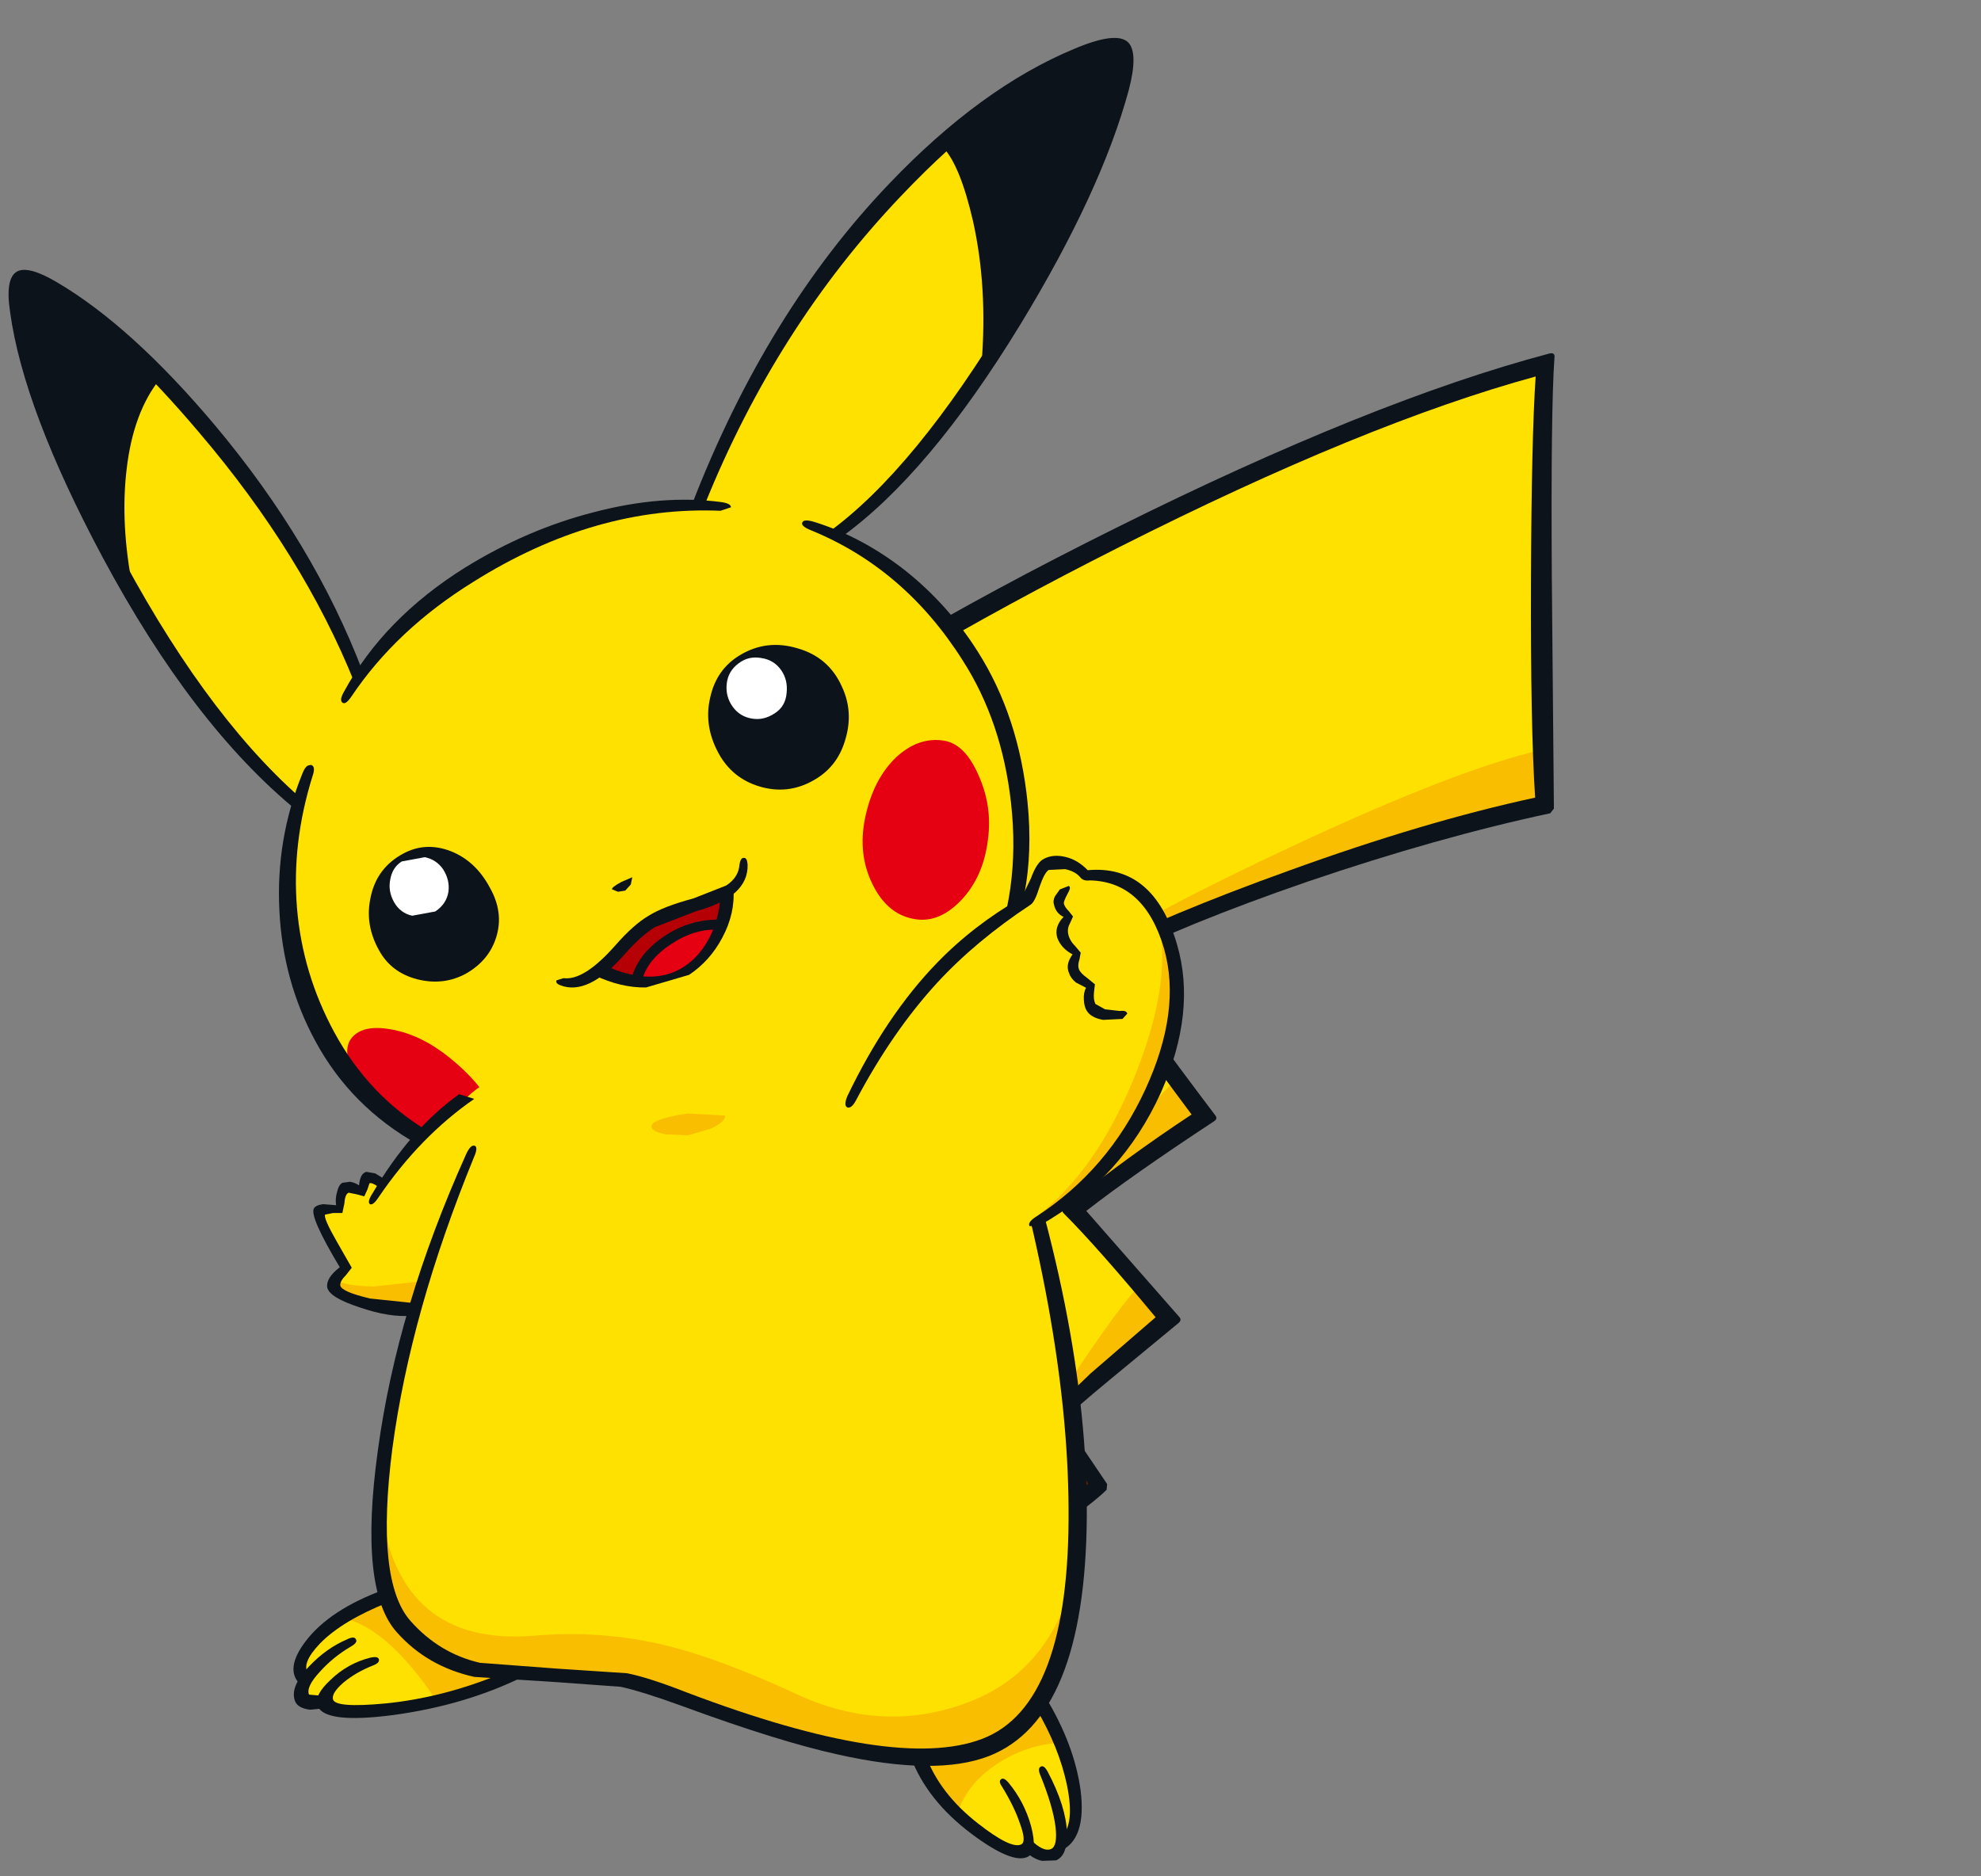 <svg id="e1vg9fn0b8na1" xmlns="http://www.w3.org/2000/svg" xmlns:xlink="http://www.w3.org/1999/xlink" viewBox="-0.75 -0.25 190 180" shape-rendering="geometricPrecision" text-rendering="geometricPrecision"><rect x="-0.75" y="-0.25" width="190" height="180" fill="#808080" stroke="none"/><style><![CDATA[#e1vg9fn0b8na3_tr {animation: e1vg9fn0b8na3_tr__tr 3000ms linear infinite normal forwards}@keyframes e1vg9fn0b8na3_tr__tr { 0% {transform: translate(61.872px,139.566px) rotate(0deg)} 33.333% {transform: translate(61.872px,139.566px) rotate(23deg)} 100% {transform: translate(61.872px,139.566px) rotate(0deg)} }#e1vg9fn0b8na13_tr {animation: e1vg9fn0b8na13_tr__tr 3000ms linear infinite normal forwards}@keyframes e1vg9fn0b8na13_tr__tr { 0% {transform: translate(52.058px,98.45px) rotate(-13deg)} 33.333% {transform: translate(52.058px,98.45px) rotate(7deg)} 100% {transform: translate(52.058px,98.45px) rotate(-13deg)} }#e1vg9fn0b8na38_tr {animation: e1vg9fn0b8na38_tr__tr 3000ms linear infinite normal forwards}@keyframes e1vg9fn0b8na38_tr__tr { 0% {transform: translate(30.649px,109.286px) rotate(0deg)} 33.333% {transform: translate(30.649px,109.286px) rotate(-10deg)} 100% {transform: translate(30.649px,109.286px) rotate(0deg)} }#e1vg9fn0b8na56_tr {animation: e1vg9fn0b8na56_tr__tr 3000ms linear infinite normal forwards}@keyframes e1vg9fn0b8na56_tr__tr { 0% {transform: translate(76.8px,97.85px) rotate(-12deg)} 16.667% {transform: translate(76.8px,97.85px) rotate(20deg)} 50% {transform: translate(76.8px,97.85px) rotate(-12deg)} 66.667% {transform: translate(76.8px,97.85px) rotate(20deg)} 100% {transform: translate(76.8px,97.85px) rotate(-12deg)} }]]></style><g id="e1vg9fn0b8na2" transform="matrix(1 0 0 1 14.487 9.767)"><g id="e1vg9fn0b8na3_tr" transform="translate(61.872,139.566) rotate(0)"><g id="e1vg9fn0b8na3" transform="translate(-61.872,-139.566)"><path id="e1vg9fn0b8na4" d="M78.85,140.5Q70.75,145.75,67.05,147.65Q64.2,149.15,62.3,146.65Q60.45,144.15,62.05,143.2Q66,140.8,71.75,136.25Q77.35,131.8,79.45,129.55Q75.8,125.1,74,123.6L78,120.6L83.75,118.95L82.65,122.4Q83.35,122,87.15,120.65L86.7,125.15L85.8,126.05L90.15,132.35Q87.65,134.75,78.85,140.5" fill="rgb(118,58,0)" stroke="none" stroke-width="1"/><path id="e1vg9fn0b8na5" d="M132.75,45Q132.65,60,133,67.05Q124.4,68.95,112.1,73Q97.45,77.85,89.65,82.15L94.3,88.9L100.35,97Q91.7,102.75,87.8,106.05L97,116.35L86.7,125.15L87.15,120.65Q83.35,122,82.65,122.4L83.75,118.95L78,120.6L82.95,116.4Q78.25,113.5,71.35,108.2L82.05,96L69.5,81.4L53.75,63.75Q100.65,33.5,133,24.85Q132.8,33.4,132.75,45" fill="rgb(255,225,0)" stroke="none" stroke-width="1"/><path id="e1vg9fn0b8na6" d="M79.2,140.3L66.95,147.25Q70.95,144.7,78.25,138.8L88.5,130L90.25,132.35Q86.5,135.8,79.2,140.3" fill="rgb(84,36,0)" stroke="none" stroke-width="1"/><path id="e1vg9fn0b8na7" d="M111.7,73.2Q99.4,77.35,88.85,81.7Q94.8,77.65,109.05,71Q124.7,63.7,132.7,61.9L132.9,67.05Q124.95,68.75,111.7,73.2" fill="rgb(249,190,0)" stroke="none" stroke-width="1"/><path id="e1vg9fn0b8na8" d="M97.6,93.55L100.45,97.05L86.9,105.8Q94.8,96.05,97.6,93.55" fill="rgb(249,190,0)" stroke="none" stroke-width="1"/><path id="e1vg9fn0b8na9" d="M96.8,116.45L92.5,119.9L87.2,124.25L87.5,122.25Q92.15,115.25,94.1,113.25L96.8,116.45" fill="rgb(249,190,0)" stroke="none" stroke-width="1"/><path id="e1vg9fn0b8na10" d="M133.85,24.35Q133.5,29.15,133.6,45.4L133.8,67.55L133.45,68Q122.7,70.3,110.2,74.55Q98.45,78.6,90.8,82.45Q94,87.3,101.3,96.95Q101.6,97.3,101.2,97.55Q93.3,102.75,88.95,106.15L97.85,116.3Q98.15,116.6,97.8,116.9L91.2,122.35Q87.75,125.2,86.8,126.2L90.95,132.35L90.9,132.9Q88.95,134.85,82.2,139.2Q75.05,143.75,67.5,147.75L66.6,147.85Q66.45,147.55,67.15,147.15Q85.2,135.95,89.15,132.3L85.1,126.35Q84.9,126.05,85.15,125.8L89.35,121.75L95.6,116.35Q90,109.6,86.8,106.4Q86.45,106.05,86.85,105.8Q92.9,100.95,99.05,96.9Q92.7,88.4,88.65,82.3Q88.35,81.9,88.8,81.7Q96.7,77.7,108.4,73.5Q121.35,68.8,132,66.5Q131.55,59.7,131.6,45.65Q131.65,31.9,132.05,26.1Q115.6,30.6,92.15,42.45Q70.25,53.5,55.45,64.15Q62.25,71.45,83,95.85Q83.25,96.15,83,96.4L77.55,102.45L72.55,108.15Q81.45,114.85,83.6,116.2Q84.05,116.5,83.65,116.9L75.45,123.7Q77.8,126.05,80.35,129.5Q80.6,129.8,80.35,130.05Q78.55,132.2,72.65,136.6Q66.85,140.9,62.5,143.35L61.7,143.45Q61.5,143.2,62.05,142.8L71.35,135.85Q76.75,131.6,78.45,129.65Q75.6,125.95,73.35,124Q73,123.65,73.4,123.35L81.65,116.6Q76.8,113.4,70.45,108.7Q70.1,108.4,70.4,108.1L80.9,96.05L66.75,79.6L52.95,64.2Q52.65,63.85,53,63.55Q68,52.45,91.85,40.6Q116.35,28.4,133.35,23.9Q133.95,23.75,133.85,24.35" fill="rgb(13,19,26)" stroke="none" stroke-width="1"/></g></g><path id="e1vg9fn0b8na11" d="M78,120.45L83.65,118.25L84.25,118.3L84.35,118.75L83.3,121.55L86.85,119.95Q87.7,119.65,87.7,120.4Q87.65,122.4,87,125.15L86,125.9L86.5,121.45Q85.25,121.75,82.8,122.8Q81.85,123.15,82.1,122.25L82.95,119.7Q78.9,120.95,76.8,121.7L78,120.45" fill="rgb(118,58,0)" stroke="none" stroke-width="1"/><path id="e1vg9fn0b8na12" d="M87.2,124.25L85.2,125.75L87.5,122.25L87.2,124.25" fill="rgb(84,36,0)" stroke="none" stroke-width="1"/><g id="e1vg9fn0b8na13_tr" transform="translate(52.058,98.45) rotate(-13)"><g id="e1vg9fn0b8na13" transform="translate(-47.061,-95.136)"><path id="e1vg9fn0b8na14" d="M12.5,12.55Q9.45,14.25,7.15,20.4Q5.2,25.6,4.9,30.5Q2.6,23.6,1.35,12.55Q0.05,1.25,1.7,0.8Q3.3,0.35,6.6,4.2Q9.25,7.3,12.5,12.55" transform="matrix(1 0 0 1 0.159 0)" fill="rgb(13,19,26)" stroke="none" stroke-width="1"/><path id="e1vg9fn0b8na15" d="M91.25,7.85Q92.9,10.5,92.6,17.65Q92.3,23.95,90.9,28.6Q87.2,32.55,82.1,36.4Q76.35,40.8,72.3,42.25Q76.95,46,79.75,50.9Q81.6,54.1,83,58.75Q85.4,66.3,83.3,74.85Q81.45,82.35,77.45,86.4Q68.25,95,53.65,96.95Q41.15,98.65,29.6,95.2Q24.65,93.55,20.5,89.25Q15.85,84.5,14,78.15Q12.2,72.05,13.25,65.6Q14.05,60.5,16.5,55.85Q13.4,52.35,9.55,43.7Q6.35,36.35,5,31.3Q5.25,23.95,7.9,18.5Q9.9,14.4,12.3,12.7Q16.25,18.35,20.15,28.35Q24.25,38.8,24.8,45.35Q31.95,38.8,42.85,36.45Q52.8,34.3,60.3,36.55Q65.4,28.45,75.95,19Q85.5,10.5,91.25,7.85" transform="matrix(1 0 0 1 -0.273 0)" fill="rgb(255,225,0)" stroke="none" stroke-width="1"/><path id="e1vg9fn0b8na16" d="M91.25,7.85Q96.45,5.15,101.9,3.4Q108.65,1.25,109.75,2.9Q111.15,5,103.45,15Q96.35,24.15,90.55,29.1Q92.35,23.55,92.6,17.9Q92.85,11.95,91.25,7.85" transform="matrix(1 0 0 1 -0.273 0)" fill="rgb(13,19,26)" stroke="none" stroke-width="1"/><path id="e1vg9fn0b8na17" d="M40.95,77.95L44.35,75.75Q45.35,75,47.35,74.4L50.15,73.9L54.4,73.45Q54.25,74.9,53.3,76.35L47.8,76.65Q44.95,77.7,44.25,79.8L40.95,77.95" fill="rgb(181,0,5)" stroke="none" stroke-width="1"/><path id="e1vg9fn0b8na18" d="M44.2,79.75Q45.2,77.8,47.85,76.7Q50.75,75.5,53.4,76.4Q49.3,81.8,44.2,79.75" fill="rgb(229,0,18)" stroke="none" stroke-width="1"/><path id="e1vg9fn0b8na19" d="M25.15,62.8Q27.5,62.15,29.65,63.6Q31.75,65.05,32.5,67.8Q33.3,70.45,32.05,72.6Q30.9,74.6,28.5,75.35Q26.1,76.05,23.75,74.85Q21.45,73.65,20.8,71.3Q20,68.55,21.2,66.1Q22.4,63.55,25.15,62.8" fill="rgb(13,19,26)" stroke="none" stroke-width="1"/><path id="e1vg9fn0b8na20" d="M60.95,51.5Q63.75,50.6,66.4,52.1Q69.15,53.6,69.75,56.65Q70.3,59.2,69,61.55Q67.75,63.9,65.4,64.7Q62.65,65.65,60.15,64.35Q57.75,63.1,56.9,60.6Q55.9,57.5,57.2,54.85Q58.4,52.3,60.95,51.5" fill="rgb(13,19,26)" stroke="none" stroke-width="1"/><path id="e1vg9fn0b8na21" d="M43.9,70.65Q43.85,70.45,44.95,70.15L46.05,69.95L45.75,70.6L45.1,71.05L44.4,71L43.9,70.65" fill="rgb(13,19,26)" stroke="none" stroke-width="1"/><path id="e1vg9fn0b8na22" d="M78.1,63.9Q80,64.65,80.6,67.85Q81.25,71.05,80.1,74.1Q78.85,77.55,76.2,79.25Q73.55,80.95,71.3,79.85Q69.05,78.8,68.35,75.8Q67.6,72.65,69.1,69.4Q70.7,65.95,73.35,64.4Q75.85,63,78.1,63.9" fill="rgb(229,0,18)" stroke="none" stroke-width="1"/><path id="e1vg9fn0b8na23" d="M25.1,82.9Q27.3,85.7,28.05,88.45Q28.8,91.35,27.4,92.35Q26.05,93.3,23.55,91.8Q21.4,90.55,18.95,87.85Q16.8,85.4,15.95,82.8Q15.1,80.15,16.2,79.05Q17.55,77.8,20.3,79Q22.95,80.15,25.1,82.9" fill="rgb(229,0,18)" stroke="none" stroke-width="1"/><path id="e1vg9fn0b8na24" d="M5.15,1.95Q11.15,7.65,16.8,18.7Q23.5,31.85,25.3,44.95L24.3,45.85Q22.25,32.7,15.2,19.1Q9.85,8.7,4.45,2.75Q2.9,1.15,2.2,1.2Q1.3,1.3,1.25,3.85Q1,12.55,4.8,27.25Q9.4,45.05,16.7,55.3L16.2,56.55Q8.25,46.3,3.45,28.6Q-0.75,13.05,0.1,3.7Q0.35,0.4,1.65,0.05Q2.85,-0.25,5.15,1.95" fill="rgb(13,19,26)" stroke="none" stroke-width="1"/><path id="e1vg9fn0b8na25" d="M5.6,32.25L4.55,29.7Q5,23.65,6.95,19.05Q8.85,14.5,11.95,12.1L12.7,13.15Q9.45,15.7,7.6,20.9Q5.8,25.9,5.6,32.25" fill="rgb(13,19,26)" stroke="none" stroke-width="1"/><path id="e1vg9fn0b8na26" d="M93.55,25.2Q103.85,14.45,108.4,6.5Q109.85,4,109.3,3.25L105.55,3.15Q96.8,4.85,85.9,12.05Q71.4,21.6,60.85,36.7L59.7,36.35Q70.8,20,85.05,10.65Q95.7,3.65,105.25,2.05Q109.55,1.3,110.4,2.6Q111.15,3.8,109.45,7.05Q104.7,15.95,94.25,26.65Q82.45,38.7,72.85,42.7L71.8,41.95Q81.25,37.95,93.55,25.2" fill="rgb(13,19,26)" stroke="none" stroke-width="1"/><path id="e1vg9fn0b8na27" d="M91.6,28L89.75,29.55Q92,22.5,92.05,15.95Q92.05,10.5,90.85,8.45L91.85,7.75Q93.15,10,93.35,15Q93.55,21.2,91.6,28" fill="rgb(13,19,26)" stroke="none" stroke-width="1"/><path id="e1vg9fn0b8na28" d="M37,78.5Q36.55,78.2,36.75,77.95L37.45,77.9Q39.3,78.6,43,75.95Q45.15,74.4,46.75,73.9Q48.35,73.35,51.3,73.25L54.65,72.75Q56,72.25,56.35,71.05Q56.6,70.45,56.9,70.55Q57.2,70.6,57.1,71.25Q56.5,74.3,51.3,74.5L47.1,75.1Q45.6,75.6,43.65,77Q39.35,80.1,37,78.5" fill="rgb(13,19,26)" stroke="none" stroke-width="1"/><path id="e1vg9fn0b8na29" d="M41.5,77.55Q45.5,80.65,48.9,79.45Q50.7,78.8,52.05,77.15Q53.4,75.5,53.9,73.45L55.25,73.2Q54.9,75.55,53.15,77.55Q51.5,79.45,49.25,80.3L44.95,80.55Q42.6,80.05,40.4,78.3L41.5,77.55" fill="rgb(13,19,26)" stroke="none" stroke-width="1"/><path id="e1vg9fn0b8na30" d="M53.5,75.85L53.05,76.75Q50.85,76.05,48.2,77.05Q45.55,78.05,44.7,79.9L43.7,79.6Q44.75,77.35,47.65,76.2Q50.55,75.05,53.5,75.85" fill="rgb(13,19,26)" stroke="none" stroke-width="1"/><path id="e1vg9fn0b8na31" d="M17.6,53.15Q18.15,52.35,18.5,52.55Q18.85,52.8,18.35,53.6Q14.95,59.4,14.05,65.6Q13.15,71.85,14.85,78Q16.7,84.7,21.5,89.3Q26.25,93.8,33.25,95.75Q34.6,96.15,34.5,96.5L33.05,96.65Q25.85,95.25,20.4,90.3Q14.95,85.35,13.05,78.45Q11.3,72.15,12.5,65.45Q13.7,58.7,17.6,53.15" transform="matrix(1 0 0 1 -0.15 0)" fill="rgb(13,19,26)" stroke="none" stroke-width="1"/><path id="e1vg9fn0b8na32" d="M50.35,35Q57.1,34.8,62.45,36.8Q63.35,37.15,63.25,37.5L62.2,37.6Q50.6,34.4,37.6,38.9Q29.35,41.7,23.7,47Q23,47.65,22.75,47.4Q22.45,47.1,23.1,46.4Q28.4,40.4,37.1,37.4Q43.75,35.15,50.35,35" fill="rgb(13,19,26)" stroke="none" stroke-width="1"/><path id="e1vg9fn0b8na33" d="M83.2,56.3Q85.65,63.25,84.6,71.5Q83.4,80.85,78,86.5Q77.35,87.2,77.1,86.95Q76.8,86.7,77.35,85.95Q82.05,79.8,83.05,71.15Q83.95,63.35,81.6,56.8Q78.15,46.95,70.2,41.35Q69.35,40.75,69.6,40.45Q69.8,40.15,70.7,40.65Q74.9,43.1,78.2,47.2Q81.45,51.3,83.2,56.3" fill="rgb(13,19,26)" stroke="none" stroke-width="1"/><path id="e1vg9fn0b8na34" d="M17.6,53.15Q18.15,52.35,18.5,52.55Q18.85,52.8,18.35,53.6Q14.95,59.4,14.05,65.6Q13.15,71.85,14.85,78Q16.7,84.7,21.5,89.3Q26.25,93.8,33.25,95.75Q34.6,96.15,34.5,96.5L33.05,96.65Q25.85,95.25,20.4,90.3Q14.95,85.35,13.05,78.45Q11.3,72.15,12.5,65.45Q13.7,58.7,17.6,53.15" fill="rgb(13,19,26)" stroke="none" stroke-width="1"/><path id="e1vg9fn0b8na35" d="M24.85,63.5L27.1,63.6Q28.15,64.1,28.55,65.15Q28.95,66.3,28.55,67.35Q28.1,68.45,26.9,68.9L24.65,68.8Q23.6,68.3,23.25,67.15Q22.9,65.95,23.4,64.9Q23.85,63.85,24.85,63.5" fill="rgb(255,255,255)" stroke="none" stroke-width="1"/><path id="e1vg9fn0b8na36" d="M60.6,52.25Q61.7,51.75,62.85,52.25Q64,52.7,64.45,53.85Q64.85,54.9,64.45,56.05Q64.05,57.3,62.9,57.7Q61.7,58.15,60.65,57.7Q59.55,57.25,59.1,56.15Q58.65,55.05,59.05,53.9Q59.45,52.75,60.6,52.25" fill="rgb(255,255,255)" stroke="none" stroke-width="1"/></g></g><path id="e1vg9fn0b8na37" d="M33.95,92.7Q43.6,88.05,51.05,86.4Q57.05,85.1,67,85.15Q76.8,85.15,77.45,86.4Q80.25,91.75,83.05,101.5Q86.05,112.1,87.45,122.45Q91,149.25,81.65,156.25Q74.8,161.45,57.7,155.1Q50.2,152.4,46.65,151.55Q42.1,150.5,37.3,150.7Q32.45,150.9,28.7,149.6Q25.3,148.45,23.8,146.55Q20.4,142.15,21.25,131.7Q21.9,123.85,24.45,115.75L27.3,107.65L30.1,100.1Q30.65,98.75,32.35,95.6L33.95,92.7" fill="rgb(255,225,0)" stroke="none" stroke-width="1"/><g id="e1vg9fn0b8na38_tr" transform="translate(30.649,109.286) rotate(0)"><g id="e1vg9fn0b8na38" transform="translate(-30.649,-109.286)"><path id="e1vg9fn0b8na39" d="M33.95,92.7Q35.55,92.15,36.45,95.7Q37.4,99.45,36.1,103.5Q34.7,107.8,30.75,111.9Q26.85,116,24.45,115.75Q21.8,115.8,19.25,114.95Q17,114.15,16.9,113.45Q16.9,112.4,18,111.6L16.2,108.3Q15.3,106.5,15.4,106.2Q15.65,105.8,17.35,105.95Q17.3,103,19.55,104.2Q19.65,101.85,21.5,103.55Q23,101.15,25.5,98.7Q27.65,96.55,29.6,95.2Q31.2,93.65,33.95,92.7" fill="rgb(255,225,0)" stroke="none" stroke-width="1"/><path id="e1vg9fn0b8na40" d="M17,112.75Q17.8,113.35,20.6,113.4L25.2,112.9L24.5,115.65Q21.75,115.75,19.05,114.8Q16.2,113.8,17,112.75" fill="rgb(249,190,0)" stroke="none" stroke-width="1"/><path id="e1vg9fn0b8na41" d="M28.8,94.95L30.25,95.4Q25.05,99,21.1,104.8Q20.55,105.65,20.25,105.5Q19.95,105.3,20.5,104.45Q24.1,98.3,28.8,94.95" fill="rgb(13,19,26)" stroke="none" stroke-width="1"/><path id="e1vg9fn0b8na42" d="M21.65,103.1L21.05,103.85Q20.45,103.4,20.2,103.5L20,104.1L19.7,104.75L18.95,104.55L18.2,104.4Q17.85,104.55,17.8,105.4L17.6,106.35L16.7,106.35L15.95,106.5Q15.75,106.8,17.1,109.15L18.5,111.6L17.95,112.3Q17.35,112.9,17.4,113.3Q17.5,113.9,20.25,114.55L24.55,115L24.3,116.2Q22.15,116.4,19.25,115.4Q16.35,114.45,16.15,113.5Q16,112.6,17.35,111.55Q14.5,106.8,14.85,105.95Q15,105.6,15.75,105.5L17,105.6Q16.9,104.95,17.1,104.3Q17.25,103.65,17.6,103.45L18.35,103.35Q18.85,103.45,19.2,103.7Q19.3,102.55,19.9,102.4L20.75,102.55L21.65,103.1" fill="rgb(13,19,26)" stroke="none" stroke-width="1"/></g></g><path id="e1vg9fn0b8na43" d="M15.95,146.25Q18.6,144.05,21.65,143.1Q24.45,149.75,33.7,150.65Q29.3,152.85,23.25,153.8Q17.15,154.7,16.1,153.3Q14.05,153.8,13.7,152.75Q13.4,151.9,14.1,150.85Q12.65,148.95,15.95,146.25" fill="rgb(255,225,0)" stroke="none" stroke-width="1"/><path id="e1vg9fn0b8na44" d="M72.8,158.55Q76.85,158.7,80.2,157.15Q83.35,155.7,84.65,153.4Q87.25,157.7,87.85,161.55Q88.45,165.5,86.65,166.55Q86.6,168,85.3,168Q84.15,167.95,83.4,167.05Q82.8,168.7,78.6,165.6Q74.3,162.4,72.8,158.55" fill="rgb(255,225,0)" stroke="none" stroke-width="1"/><path id="e1vg9fn0b8na45" d="M47.25,98.05Q47.2,97.35,50.7,96.8L54.3,97Q54.35,97.6,52.95,98.25L50.75,98.9L48.6,98.8Q47.25,98.55,47.25,98.05" fill="rgb(249,190,0)" stroke="none" stroke-width="1"/><path id="e1vg9fn0b8na46" d="M21.25,134.6Q23.05,147.95,35.95,146.9Q42.45,146.35,48.5,147.8Q53.7,149.05,61.05,152.45Q69.35,156.35,77.45,153.35Q87.8,149.55,88.75,135.05Q88.65,146.4,85.75,151.7Q81.1,160.35,68.5,158.05Q64.3,157.3,52.7,153.45Q43.2,150.3,40.25,150.65Q30.95,151.75,25.85,148Q20.2,143.85,21.25,134.6" fill="rgb(249,190,0)" stroke="none" stroke-width="1"/><path id="e1vg9fn0b8na47" d="M17.65,145.2Q17.9,144.85,19.75,144.15L22,143.35Q23,146.25,26.95,148.5Q30.55,150.55,33.65,150.55Q30.5,152.25,26.6,153.1Q21.95,146.15,17.65,145.2" fill="rgb(249,190,0)" stroke="none" stroke-width="1"/><path id="e1vg9fn0b8na48" d="M76.6,163.9L74.55,161.4Q73.55,159.9,73.15,158.55Q80.45,159.3,84.55,153.45Q86.2,156,86.55,157.15Q83.2,157.35,80.4,159.2Q77.55,161.05,76.6,163.9" fill="rgb(249,190,0)" stroke="none" stroke-width="1"/><path id="e1vg9fn0b8na49" d="M79.55,92.4Q79.2,91.25,79.55,91.1Q79.95,90.95,80.35,92.1Q89.1,116.35,89,135.5Q88.85,154.85,79.6,158.45Q74.55,160.4,65.15,158.3Q59.45,157.05,50.2,153.65Q46.35,152.25,44.3,151.8L38.1,151.35L30.25,150.85Q25.75,149.85,22.85,146.6Q19.15,142.55,21,129.15Q22.85,115.45,29.45,100.75Q29.9,99.75,30.3,99.9Q30.65,100.05,30.2,101.05Q24.15,115.85,22.4,128.9Q20.75,141.7,24.15,145.5Q26.9,148.6,30.8,149.5L38.1,150.05L44.9,150.5Q46.95,150.9,50.65,152.35Q70.7,159.95,78.95,156.8Q87.4,153.6,87.25,134.65Q87.15,116.65,79.55,92.4" fill="rgb(13,19,26)" stroke="none" stroke-width="1"/><path id="e1vg9fn0b8na50" d="M14.1,147.4Q16.4,144.4,21.55,142.5L22,143.7Q17.6,145.45,15.45,147.65Q13.6,149.6,14.35,150.55L13.6,151.6Q12,150.15,14.1,147.4" fill="rgb(13,19,26)" stroke="none" stroke-width="1"/><path id="e1vg9fn0b8na51" d="M18.05,147.25Q18.75,146.9,18.9,147.25Q19.1,147.55,18.4,147.95Q16.7,148.95,15.45,150.35Q14.1,151.8,14.4,152.55L16.1,152.7L16.55,153.8L14.5,154Q13.3,153.85,13.05,153.15Q12.55,151.8,14.4,149.85Q16.05,148.1,18.05,147.25" fill="rgb(13,19,26)" stroke="none" stroke-width="1"/><path id="e1vg9fn0b8na52" d="M32.95,150.5L35,150.8Q29.45,153.55,22.55,154.5Q15.75,155.4,15.2,153.55Q14.9,152.6,16.45,151.15Q18.1,149.55,20.3,149Q21,148.85,21.1,149.15Q21.2,149.5,20.55,149.75Q18.9,150.4,17.7,151.4Q16.55,152.4,16.7,153Q16.9,153.85,21.7,153.4Q27.3,152.85,32.95,150.5" fill="rgb(13,19,26)" stroke="none" stroke-width="1"/><path id="e1vg9fn0b8na53" d="M72.1,158.5L73.55,158.4Q74.9,162.05,78.55,164.9Q81.8,167.45,82.75,166.9Q83.2,166.6,82.6,164.95Q82.05,163.3,80.85,161.35Q80.5,160.85,80.8,160.65Q81.05,160.5,81.45,160.95Q83,162.8,83.65,165.15Q84.3,167.6,83.35,168.1Q81.9,168.85,78,165.95Q73.65,162.7,72.1,158.5" fill="rgb(13,19,26)" stroke="none" stroke-width="1"/><path id="e1vg9fn0b8na54" d="M84.55,160.3Q84.25,159.6,84.6,159.45Q84.9,159.3,85.25,159.95Q87,163.25,87.1,165.8Q87.15,168,86.05,168.45L84.7,168.5Q83.8,168.3,83.1,167.55L83.6,166.45Q84.85,167.7,85.6,167.35Q86.2,167.05,86,165.25Q85.75,163.25,84.55,160.3" fill="rgb(13,19,26)" stroke="none" stroke-width="1"/><path id="e1vg9fn0b8na55" d="M84.15,153.9L85.05,152.8Q87.8,157.35,88.4,161.7Q89,166.45,86.45,167.55L86.6,166.15Q87.85,164.95,87.1,161.25Q86.35,157.65,84.15,153.9" fill="rgb(13,19,26)" stroke="none" stroke-width="1"/><g id="e1vg9fn0b8na56_tr" transform="translate(76.8,97.85) rotate(-12)"><g id="e1vg9fn0b8na56" transform="translate(-76.012,-97.1)"><path id="e1vg9fn0b8na57" d="M94.05,98.6Q88.8,105.25,81.2,107.9Q75.95,109.7,69.45,103.55Q62.9,97.35,66.05,92.95Q69.25,88.5,74.75,84.15Q81.15,79.05,86.8,77.5Q88.85,74.25,89.45,74.1L90.9,74.4Q91.95,74.9,92.75,76.15Q95.4,76.5,97.2,78.6Q99.1,80.75,99.25,83.9Q99.55,91.6,94.05,98.6" fill="rgb(255,225,0)" stroke="none" stroke-width="1"/><path id="e1vg9fn0b8na58" d="M98.7,81.3Q101.5,88.85,94.8,97.85Q88.5,106.4,81.15,107.4Q87.95,104.25,93.55,95.85Q99.1,87.5,98.7,81.3" fill="rgb(249,190,0)" stroke="none" stroke-width="1"/><path id="e1vg9fn0b8na59" d="M91.25,74.1Q92.35,74.6,93.1,75.8Q99.4,76.55,100,84.55Q100.5,91.25,95.55,98.1Q90.15,105.45,81.6,108.15L80.55,108.05Q80.4,107.65,81.3,107.3Q89.05,104.35,94.15,97.5Q99.1,90.85,98.7,84.7Q98.2,78,93.1,76.8Q92.45,76.75,92.25,76.3Q91.9,75.65,91,75.25L89.45,75Q89,75.15,88.25,76.4Q87.5,77.75,87.05,77.9Q81.2,80.2,76.75,83.35Q71.55,87.05,66.75,92.8Q66.15,93.5,65.8,93.25Q65.5,93,66.05,92.2Q71.3,85.4,77.1,81.5Q81.25,78.7,86.35,77.05L87.6,75.45Q88.5,74,89.25,73.85Q90.2,73.6,91.25,74.1" fill="rgb(13,19,26)" stroke="none" stroke-width="1"/><path id="e1vg9fn0b8na60" d="M90.1,77.05L91,76.9Q91.25,77.05,90.75,77.6Q90.2,78.25,90.2,78.45Q90.2,78.8,90.5,79.25L90.8,79.85L90.4,80.4Q90,80.85,90,81.4Q90,82.05,90.4,82.65L90.8,83.4L90.55,84Q90.25,84.5,90.3,84.9Q90.35,85.3,90.9,85.9L91.5,86.65L91.25,87.4Q91.05,88,91.15,88.5L91.95,89.2L93.3,89.65Q93.95,89.7,93.95,90.05L93.4,90.45L91.55,90.15Q90.45,89.7,90.2,88.95Q90.05,88.55,90.15,87.9Q90.25,87.2,90.6,86.8L89.75,86.1Q89.35,85.6,89.3,85.1Q89.1,84.2,90,83.4Q89.05,82.6,88.9,81.55Q88.8,80.45,89.9,79.7Q89.25,79.2,89.25,78.35Q89.2,78,89.5,77.6L90.1,77.05" fill="rgb(13,19,26)" stroke="none" stroke-width="1"/></g></g></g></svg>